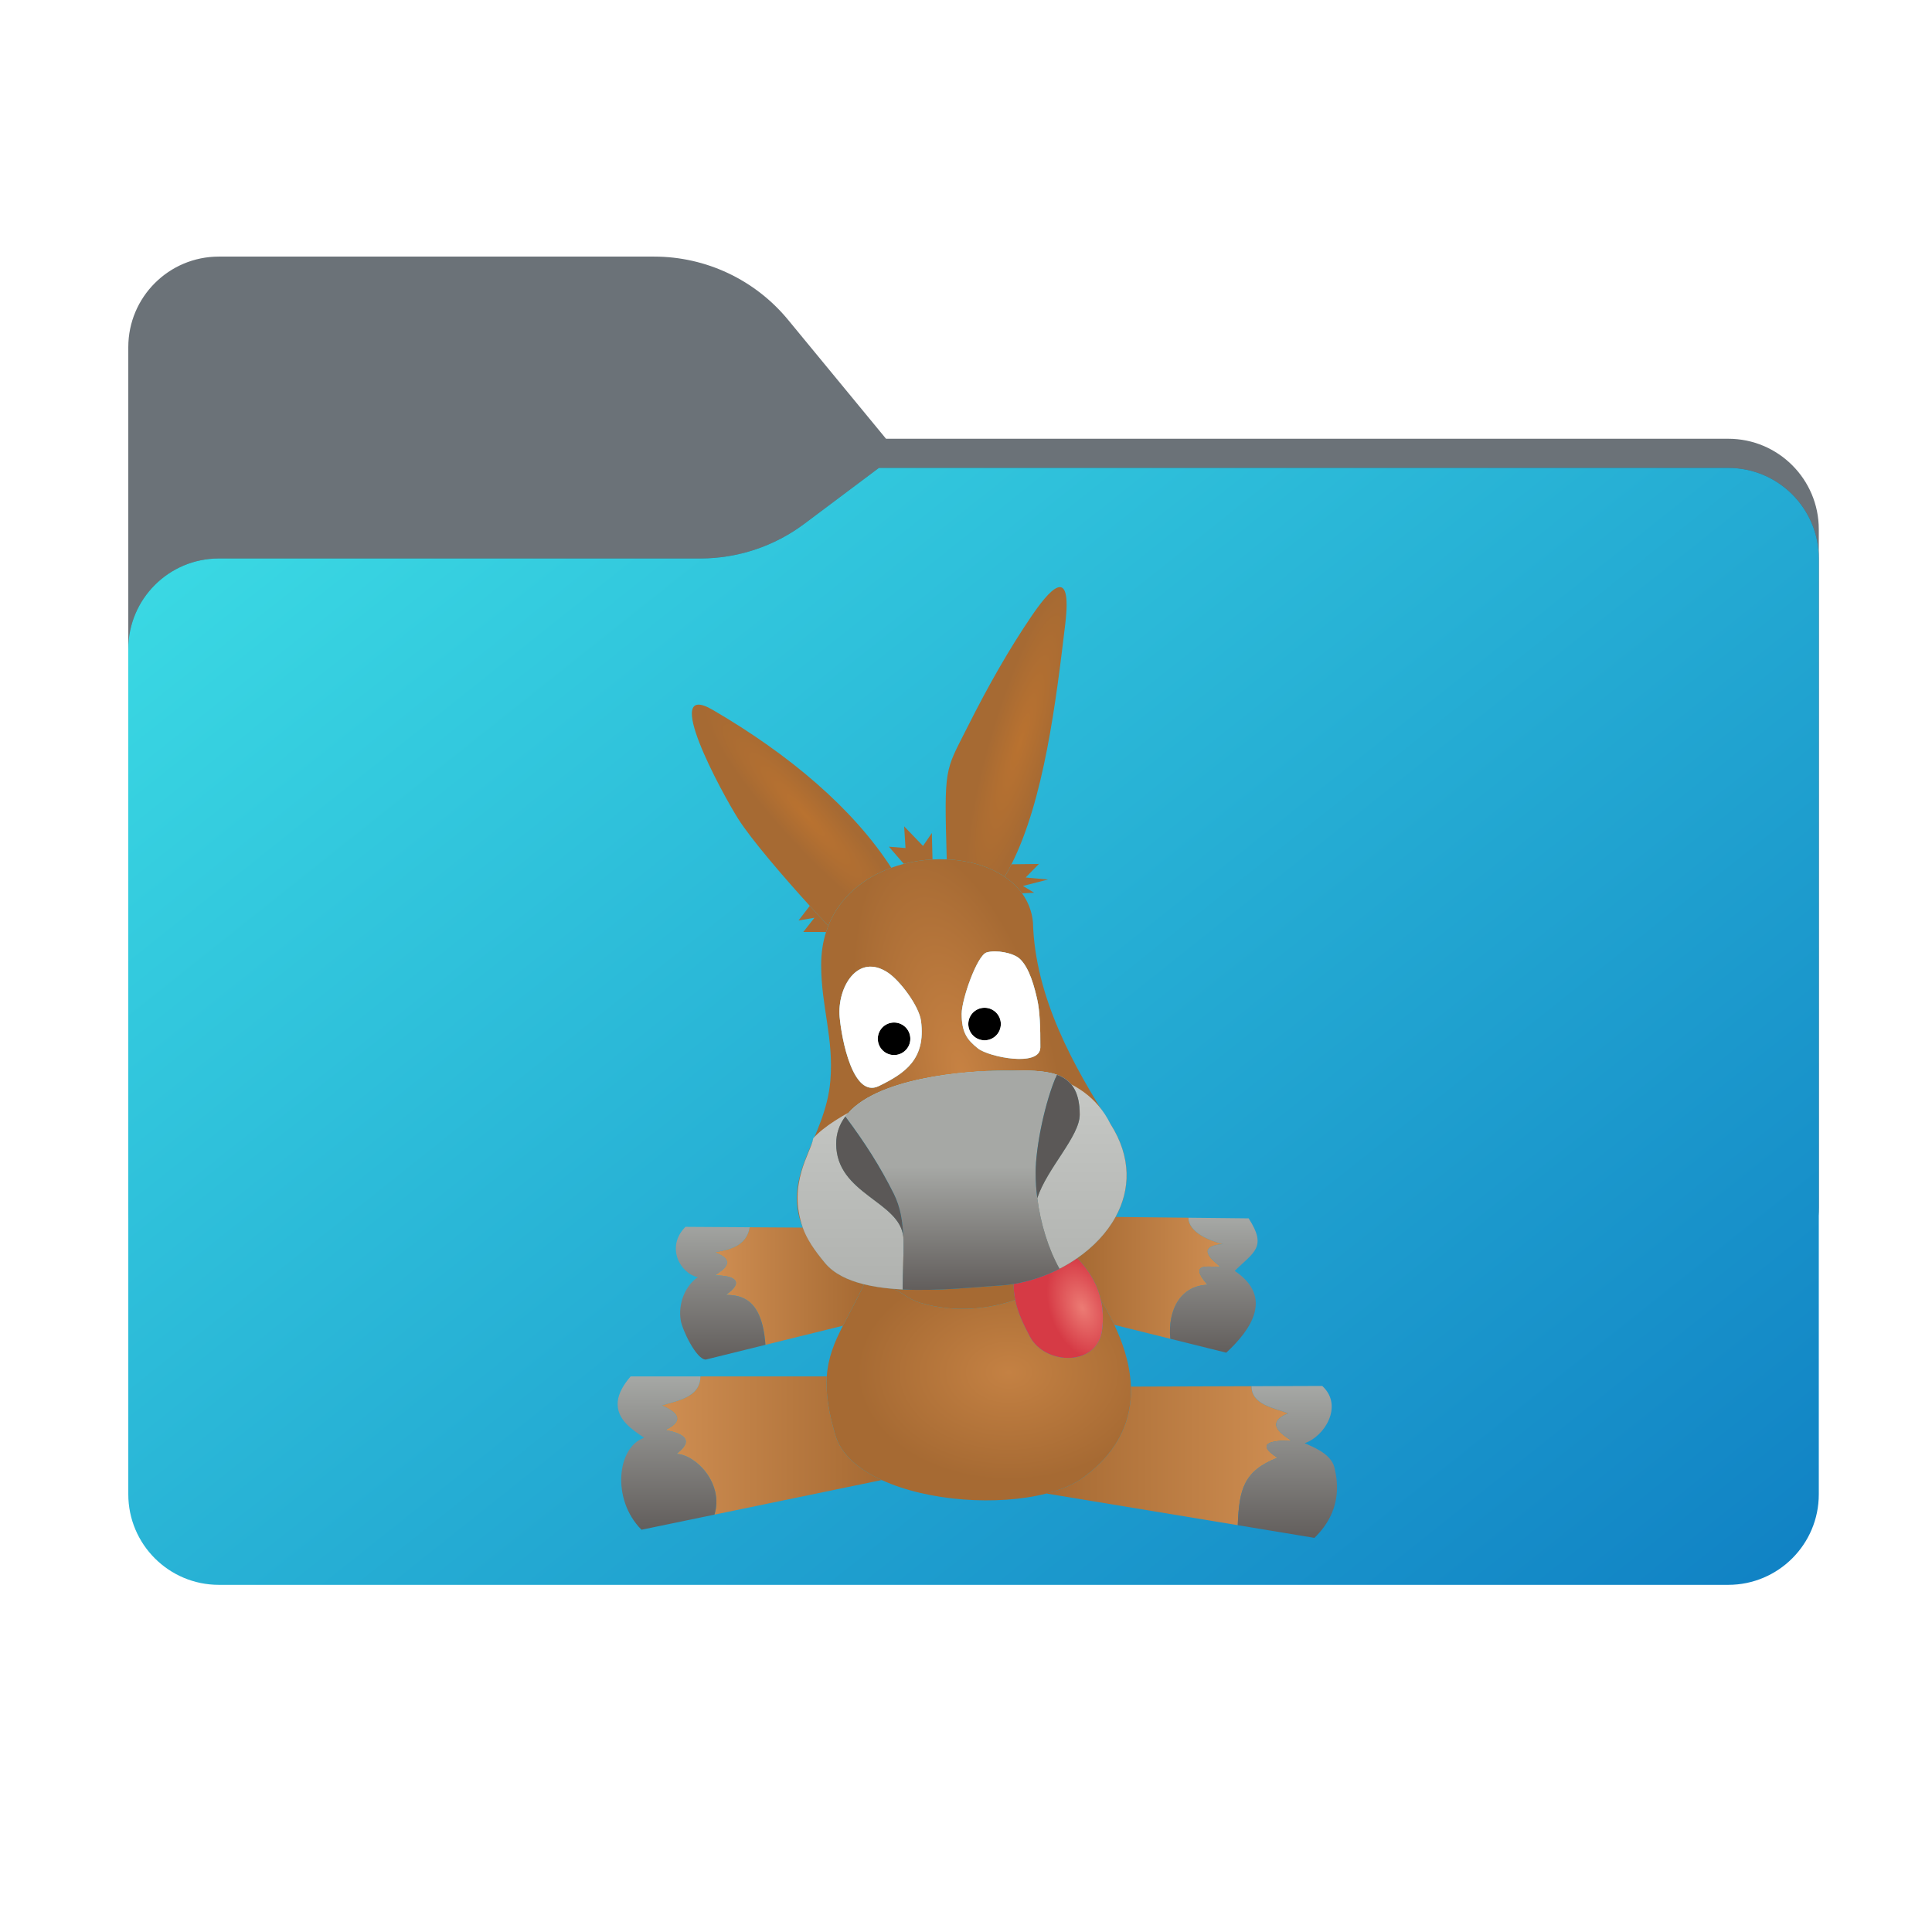 <svg width="256" height="256" viewBox="0 0 256 256" fill="none" xmlns="http://www.w3.org/2000/svg">
<path fill-rule="evenodd" clip-rule="evenodd" d="M104.425 42.378C100.056 37.073 93.544 34 86.671 34H29C22.373 34 17 39.373 17 46V58.137V68.2V160C17 166.627 22.373 172 29 172H229C235.627 172 241 166.627 241 160V70.137C241 63.51 235.627 58.137 229 58.137H117.404L104.425 42.378Z" fill="#6B7278"/>
<mask id="mask0_758_21141" style="mask-type:alpha" maskUnits="userSpaceOnUse" x="17" y="34" width="224" height="138">
<path fill-rule="evenodd" clip-rule="evenodd" d="M104.425 42.378C100.056 37.073 93.544 34 86.671 34H29C22.373 34 17 39.373 17 46V58.137V68.2V160C17 166.627 22.373 172 29 172H229C235.627 172 241 166.627 241 160V70.137C241 63.51 235.627 58.137 229 58.137H117.404L104.425 42.378Z" fill="url(#paint0_linear_758_21141)"/>
</mask>
<g mask="url(#mask0_758_21141)">
<g style="mix-blend-mode:multiply" filter="url(#filter0_f_758_21141)">
<path fill-rule="evenodd" clip-rule="evenodd" d="M92.789 74C97.764 74 102.605 72.387 106.586 69.402L116.459 62H229C235.627 62 241 67.373 241 74V108V160C241 166.627 235.627 172 229 172H29C22.373 172 17 166.627 17 160L17 108V86C17 79.373 22.373 74 29 74H87H92.789Z" fill="black" fill-opacity="0.3"/>
</g>
</g>
<g filter="url(#filter1_ii_758_21141)">
<path fill-rule="evenodd" clip-rule="evenodd" d="M92.789 74C97.764 74 102.605 72.387 106.586 69.402L116.459 62H229C235.627 62 241 67.373 241 74V108V198C241 204.627 235.627 210 229 210H29C22.373 210 17 204.627 17 198L17 108V86C17 79.373 22.373 74 29 74H87H92.789Z" fill="url(#paint1_linear_758_21141)"/>
</g>
<g filter="url(#filter2_d_758_21141)">
<g filter="url(#filter3_d_758_21141)">
<path d="M132.284 165.358C129.375 165.52 124.342 166.096 119.608 165.861C119.153 165.838 118.7 165.808 118.252 165.769C119.5 166.138 120.211 167.123 122.03 167.651C126.648 168.992 130.997 168.452 134.52 167.252C134.383 166.576 134.308 165.874 134.315 165.132C133.638 165.244 132.96 165.32 132.284 165.358Z" fill="#A66A33"/>
</g>
<g filter="url(#filter4_d_758_21141)">
<path d="M134.52 167.252C130.997 168.452 126.648 168.992 122.03 167.651C120.212 167.123 119.5 166.138 118.252 165.769C116.936 165.656 115.662 165.467 114.486 165.177C113.502 167.319 112.518 169.048 111.689 170.666C110.567 172.858 109.728 174.847 109.555 177.385C109.412 179.475 109.722 181.937 110.697 185.19C111.454 187.715 113.75 189.692 116.832 191.112C122.969 193.938 132.222 194.558 138.655 192.9C140.633 192.39 142.345 191.665 143.617 190.722C148.58 187.044 149.988 182.708 149.851 178.734C149.744 175.62 148.688 172.728 147.653 170.552C146.955 169.087 146.267 167.947 145.883 167.281C146.157 168.528 146.2 169.819 146.045 171.159C145.475 176.108 138.5 175.944 136.466 172.104C135.608 170.484 134.866 168.948 134.52 167.252Z" fill="url(#paint2_radial_758_21141)"/>
</g>
<g filter="url(#filter5_d_758_21141)">
<path d="M134.52 167.252C134.865 168.947 135.608 170.483 136.466 172.103C138.5 175.943 145.475 176.108 146.045 171.159C146.199 169.819 146.157 168.528 145.883 167.28C145.453 165.318 144.452 163.464 142.747 161.704C141.999 162.224 141.208 162.697 140.385 163.118C138.481 164.091 136.409 164.784 134.315 165.131C134.308 165.874 134.383 166.575 134.52 167.252Z" fill="url(#paint3_radial_758_21141)"/>
</g>
<g filter="url(#filter6_d_758_21141)">
<path d="M142.747 161.705C144.452 163.465 145.453 165.318 145.883 167.281C146.267 167.947 146.955 169.087 147.653 170.552L155.068 172.395C154.716 168.445 156.514 165.364 159.992 165.243C157.371 162.201 160.25 162.892 161.733 162.892C161.197 162.349 157.976 160.184 162.088 159.851C160.149 159.366 157.523 158.275 157.469 156.354L147.815 156.251C146.654 158.368 144.875 160.227 142.747 161.705Z" fill="url(#paint4_linear_758_21141)"/>
</g>
<g filter="url(#filter7_d_758_21141)">
<path d="M165.831 178.681L149.851 178.734C149.988 182.708 148.58 187.044 143.617 190.722C142.345 191.665 140.633 192.39 138.655 192.9L164.009 197.095C164.194 192.261 164.836 189.911 169.267 188.159C166.029 186.063 168.975 185.877 171.088 185.877C170.622 185.475 167.125 183.72 170.701 182.27C168.855 181.548 165.831 181.157 165.831 178.681Z" fill="url(#paint5_linear_758_21141)"/>
</g>
<g filter="url(#filter8_d_758_21141)">
<path d="M116.832 191.112C113.75 189.692 111.454 187.715 110.697 185.19C109.722 181.937 109.412 179.475 109.555 177.384L92.799 177.384C92.799 180.194 89.63 180.607 87.679 181.219C89.527 182.035 90.918 183.144 88.218 184.453C87.951 184.582 93.184 184.988 89.64 187.643C92.265 187.786 95.917 191.6 94.67 195.697L116.832 191.112Z" fill="url(#paint6_linear_758_21141)"/>
</g>
<g filter="url(#filter9_d_758_21141)">
<path d="M101.423 173.199L111.689 170.666C112.518 169.047 113.502 167.318 114.486 165.176C112.336 164.645 110.511 163.773 109.348 162.389C107.909 160.677 106.956 159.119 106.37 157.664L99.336 157.619C98.881 160.161 96.639 160.562 94.703 160.937C97.909 162.14 95.541 163.397 94.75 163.998C97.407 163.998 98.649 164.854 96.207 166.574C98.138 166.614 100.993 166.985 101.423 173.199Z" fill="url(#paint7_linear_758_21141)"/>
</g>
<g filter="url(#filter10_d_758_21141)">
<path d="M125.448 108.871C128.323 108.999 131.048 109.779 133.119 111.176C133.433 110.646 133.735 110.094 134.024 109.522C138.333 100.992 139.92 88.004 141.15 77.701C142.138 69.424 138.87 73.414 136.63 76.719C133.759 80.957 131.083 85.596 128.146 91.436C125.21 97.275 125.092 96.485 125.448 108.871Z" fill="url(#paint8_radial_758_21141)"/>
</g>
<g filter="url(#filter11_d_758_21141)">
<path d="M118.097 109.985C113.062 102.18 104.685 95.035 94.44 89.061C87.46 84.993 95.628 100.039 97.813 103.497C99.547 106.241 103.856 111.245 107.299 115.03C108.195 116.015 109.032 116.916 109.75 117.674C111.261 113.858 114.434 111.322 118.097 109.985Z" fill="url(#paint9_radial_758_21141)"/>
</g>
<g filter="url(#filter12_d_758_21141)">
<path d="M89.64 187.642C93.184 184.988 87.951 184.582 88.218 184.453C90.918 183.143 89.527 182.034 87.679 181.219C89.63 180.606 92.799 180.194 92.799 177.383L83.563 177.383C82.699 178.365 81.958 179.574 81.855 180.709C81.636 183.12 83.813 184.443 85.354 185.515C81.751 186.731 81.005 193.702 85.001 197.697L94.67 195.697C95.917 191.6 92.265 187.785 89.64 187.642Z" fill="url(#paint10_linear_758_21141)"/>
</g>
<g filter="url(#filter13_d_758_21141)">
<path d="M93.518 175.15L101.423 173.199C100.993 166.985 98.138 166.614 96.207 166.574C98.649 164.855 97.407 163.998 94.75 163.998C95.541 163.397 97.909 162.14 94.703 160.937C96.639 160.562 98.881 160.161 99.336 157.619L90.826 157.565C88.192 160.2 90.095 163.744 92.469 164.232C90.842 165.327 89.828 167.659 90.198 169.946C90.406 171.227 92.266 175.15 93.518 175.15Z" fill="url(#paint11_linear_758_21141)"/>
</g>
<g filter="url(#filter14_d_758_21141)">
<path d="M169.267 188.158C164.836 189.91 164.194 192.26 164.009 197.095L174.169 198.776C177.844 195.204 177.295 191.427 176.822 189.459C176.349 187.491 173.556 186.575 172.872 186.229C175.495 185.371 178.062 181.267 175.205 178.648L165.831 178.68C165.831 181.156 168.855 181.547 170.701 182.27C167.125 183.719 170.622 185.474 171.088 185.877C168.975 185.877 166.029 186.063 169.267 188.158Z" fill="url(#paint12_linear_758_21141)"/>
</g>
<g filter="url(#filter15_d_758_21141)">
<path d="M155.068 172.394L162.484 174.237C165.783 171.189 168.778 166.869 163.608 163.404C166.094 160.919 167.959 160.309 165.45 156.439L157.469 156.354C157.523 158.274 160.149 159.365 162.088 159.85C157.976 160.183 161.197 162.348 161.733 162.891C160.25 162.891 157.371 162.2 159.992 165.242C156.514 165.363 154.716 168.445 155.068 172.394Z" fill="url(#paint13_linear_758_21141)"/>
</g>
<g filter="url(#filter16_d_758_21141)">
<path d="M119.758 109.469C121.006 109.145 122.288 108.95 123.562 108.881L123.473 105.384L122.304 107.091L119.805 104.498L119.984 107.369L117.786 107.19L119.758 109.469Z" fill="#A66A33"/>
</g>
<g filter="url(#filter17_d_758_21141)">
<path d="M109.75 117.675C109.032 116.917 108.195 116.015 107.299 115.031L105.809 116.969L107.917 116.61L106.437 118.494L109.456 118.499C109.546 118.218 109.644 117.943 109.75 117.675Z" fill="#A66A33"/>
</g>
<g filter="url(#filter18_d_758_21141)">
<path d="M134.024 109.522C133.735 110.094 133.433 110.646 133.119 111.176C134.029 111.79 134.813 112.522 135.428 113.371L137.03 113.29L135.55 112.393L138.87 111.541L135.909 111.272L137.658 109.478L134.024 109.522Z" fill="#A66A33"/>
</g>
<g filter="url(#filter19_d_758_21141)">
<path d="M127.427 129.335C127.429 127.425 129.47 121.584 130.733 121.206C131.996 120.827 134.231 121.26 135.083 122.015C136.441 123.215 137.114 126.003 137.445 127.475C137.775 128.946 137.866 131.169 137.849 133.786C137.833 136.444 131.004 135.056 129.585 133.922C128.166 132.787 127.424 131.83 127.427 129.335ZM133.54 136.844C136.026 136.844 138.324 136.79 140.041 137.409C141.894 138.078 143.068 139.532 143.068 142.687C143.068 145.572 138.733 149.804 137.444 153.76C137.878 157.158 138.933 160.523 140.385 163.118C141.208 162.697 141.999 162.224 142.747 161.704C144.875 160.226 146.654 158.368 147.815 156.25C149.775 152.679 149.976 148.37 147.124 143.906C142.336 136.411 137.141 127.21 136.871 117.192C136.726 115.733 136.215 114.457 135.428 113.371C134.813 112.522 134.029 111.789 133.119 111.175C131.048 109.778 128.323 108.998 125.448 108.871C124.825 108.844 124.194 108.847 123.562 108.881C122.288 108.95 121.006 109.145 119.758 109.469C119.196 109.615 118.641 109.787 118.097 109.985C114.434 111.322 111.262 113.858 109.75 117.675C109.644 117.943 109.546 118.217 109.456 118.498C109.038 119.812 108.808 121.264 108.808 122.859C108.808 128.374 110.509 132.636 110.023 138.239C109.351 145.975 103.517 150.583 106.37 157.664C106.956 159.119 107.909 160.677 109.348 162.389C110.511 163.773 112.336 164.645 114.486 165.176C115.662 165.467 116.936 165.655 118.252 165.769C118.7 165.808 119.153 165.838 119.608 165.861C119.605 163.683 119.757 161.514 119.712 159.442C119.708 159.262 119.702 159.082 119.695 158.904C119.243 154.148 110.799 153.235 110.799 146.552C110.799 145.166 111.242 143.972 112.012 142.945C115.839 137.839 127.747 136.844 133.54 136.844ZM117.66 123.885C119.256 124.949 121.782 128.303 122.039 130.285C122.7 135.374 119.886 137.232 116.447 138.909C113.008 140.586 111.51 132.631 111.259 129.746C110.922 125.865 113.628 121.198 117.66 123.885Z" fill="url(#paint14_radial_758_21141)"/>
</g>
<g filter="url(#filter20_d_758_21141)">
<path d="M127.427 129.335C127.429 127.425 129.47 121.584 130.733 121.206C131.996 120.827 134.231 121.26 135.083 122.015C136.441 123.215 137.114 126.004 137.445 127.475C137.775 128.947 137.866 131.169 137.849 133.787C137.833 136.445 131.004 135.056 129.585 133.922C128.166 132.788 127.424 131.831 127.427 129.335ZM133.54 136.844C136.026 136.844 138.324 136.79 140.041 137.409C141.894 138.078 143.068 139.532 143.068 142.687C143.068 145.572 138.733 149.804 137.444 153.76C137.878 157.158 138.933 160.523 140.385 163.118C141.208 162.697 141.999 162.224 142.747 161.704C144.875 160.226 146.654 158.368 147.815 156.251C149.775 152.679 149.976 148.37 147.124 143.906C140.212 129.962 112.941 139.939 107.757 145.835C107.49 147.708 104.323 151.775 106.37 157.664C106.885 159.146 107.909 160.678 109.348 162.389C110.511 163.773 112.336 164.645 114.486 165.177C115.662 165.467 116.936 165.655 118.252 165.769C118.7 165.808 119.153 165.838 119.608 165.861C119.605 163.683 119.757 161.514 119.712 159.442C119.708 159.262 119.702 159.082 119.695 158.904C119.243 154.149 110.799 153.235 110.799 146.552C110.799 145.166 111.242 143.972 112.012 142.945C115.839 137.839 127.747 136.844 133.54 136.844ZM117.66 123.885C119.256 124.949 121.782 128.303 122.039 130.285C122.7 135.374 119.886 137.233 116.447 138.909C113.008 140.586 111.51 132.631 111.259 129.747C110.922 125.865 113.628 121.198 117.66 123.885Z" fill="url(#paint15_linear_758_21141)"/>
</g>
<g filter="url(#filter21_d_758_21141)">
<path d="M118.468 134.799C119.659 134.799 120.624 133.834 120.624 132.643C120.624 131.453 119.659 130.487 118.468 130.487C117.277 130.487 116.312 131.453 116.312 132.643C116.312 133.834 117.277 134.799 118.468 134.799Z" fill="black"/>
</g>
<g filter="url(#filter22_d_758_21141)">
<path d="M122.039 130.286C121.782 128.303 119.256 124.949 117.66 123.885C113.628 121.198 110.922 125.865 111.259 129.747C111.51 132.631 113.008 140.586 116.447 138.909C119.886 137.233 122.7 135.374 122.039 130.286ZM118.468 130.488C119.659 130.488 120.624 131.453 120.624 132.644C120.624 133.834 119.659 134.8 118.468 134.8C117.278 134.8 116.312 133.834 116.312 132.644C116.312 131.453 117.278 130.488 118.468 130.488Z" fill="white"/>
</g>
<g filter="url(#filter23_d_758_21141)">
<path d="M130.46 132.845C131.651 132.845 132.616 131.88 132.616 130.689C132.616 129.498 131.651 128.533 130.46 128.533C129.27 128.533 128.305 129.498 128.305 130.689C128.305 131.88 129.27 132.845 130.46 132.845Z" fill="black"/>
</g>
<g filter="url(#filter24_d_758_21141)">
<path d="M130.733 121.206C129.47 121.584 127.429 127.425 127.427 129.335C127.424 131.831 128.167 132.788 129.585 133.922C131.004 135.056 137.833 136.445 137.849 133.787C137.866 131.169 137.775 128.947 137.445 127.475C137.114 126.004 136.441 123.215 135.083 122.015C134.231 121.26 131.996 120.827 130.733 121.206ZM130.461 128.534C131.651 128.534 132.617 129.499 132.617 130.69C132.617 131.88 131.651 132.846 130.461 132.846C129.27 132.846 128.305 131.88 128.305 130.69C128.305 129.499 129.27 128.534 130.461 128.534Z" fill="white"/>
</g>
<g filter="url(#filter25_d_758_21141)">
<path d="M133.54 136.844C127.747 136.844 115.839 137.839 112.012 142.945C114.587 146.38 116.61 149.546 118.439 153.203C119.308 154.942 119.613 156.871 119.695 158.904C119.711 159.078 119.717 159.257 119.712 159.442C119.757 161.514 119.605 163.683 119.608 165.861C124.342 166.096 129.375 165.52 132.284 165.357C132.96 165.32 133.638 165.244 134.315 165.132C136.409 164.784 138.481 164.091 140.385 163.118C138.933 160.523 137.877 157.158 137.444 153.76C137.301 152.64 137.225 151.517 137.225 150.417C137.225 146.974 138.472 140.925 140.041 137.409C138.324 136.79 136.026 136.844 133.54 136.844Z" fill="url(#paint16_linear_758_21141)"/>
</g>
<g filter="url(#filter26_d_758_21141)">
<path d="M118.439 153.203C116.61 149.545 114.587 146.38 112.012 142.944C111.242 143.972 110.799 145.166 110.799 146.552C110.799 153.235 119.243 154.148 119.695 158.903C119.613 156.871 119.308 154.942 118.439 153.203Z" fill="#5B5857"/>
</g>
<g filter="url(#filter27_d_758_21141)">
<path d="M140.041 137.409C138.472 140.925 137.225 146.974 137.225 150.417C137.225 151.517 137.301 152.64 137.444 153.76C138.733 149.804 143.068 145.572 143.068 142.687C143.068 139.532 141.894 138.078 140.041 137.409Z" fill="#5B5857"/>
</g>
</g>
<defs>
<filter id="filter0_f_758_21141" x="-20" y="25" width="298" height="184" filterUnits="userSpaceOnUse" color-interpolation-filters="sRGB">
<feFlood flood-opacity="0" result="BackgroundImageFix"/>
<feBlend mode="normal" in="SourceGraphic" in2="BackgroundImageFix" result="shape"/>
<feGaussianBlur stdDeviation="18.5" result="effect1_foregroundBlur_758_21141"/>
</filter>
<filter id="filter1_ii_758_21141" x="17" y="62" width="224" height="148" filterUnits="userSpaceOnUse" color-interpolation-filters="sRGB">
<feFlood flood-opacity="0" result="BackgroundImageFix"/>
<feBlend mode="normal" in="SourceGraphic" in2="BackgroundImageFix" result="shape"/>
<feColorMatrix in="SourceAlpha" type="matrix" values="0 0 0 0 0 0 0 0 0 0 0 0 0 0 0 0 0 0 127 0" result="hardAlpha"/>
<feOffset dy="4"/>
<feComposite in2="hardAlpha" operator="arithmetic" k2="-1" k3="1"/>
<feColorMatrix type="matrix" values="0 0 0 0 1 0 0 0 0 1 0 0 0 0 1 0 0 0 0.25 0"/>
<feBlend mode="normal" in2="shape" result="effect1_innerShadow_758_21141"/>
<feColorMatrix in="SourceAlpha" type="matrix" values="0 0 0 0 0 0 0 0 0 0 0 0 0 0 0 0 0 0 127 0" result="hardAlpha"/>
<feOffset dy="-4"/>
<feComposite in2="hardAlpha" operator="arithmetic" k2="-1" k3="1"/>
<feColorMatrix type="matrix" values="0 0 0 0 0 0 0 0 0 0 0 0 0 0 0 0 0 0 0.9 0"/>
<feBlend mode="soft-light" in2="effect1_innerShadow_758_21141" result="effect2_innerShadow_758_21141"/>
</filter>
<filter id="filter2_d_758_21141" x="77.84" y="72.797" width="103.322" height="133.979" filterUnits="userSpaceOnUse" color-interpolation-filters="sRGB">
<feFlood flood-opacity="0" result="BackgroundImageFix"/>
<feColorMatrix in="SourceAlpha" type="matrix" values="0 0 0 0 0 0 0 0 0 0 0 0 0 0 0 0 0 0 127 0" result="hardAlpha"/>
<feOffset dy="4"/>
<feGaussianBlur stdDeviation="2"/>
<feComposite in2="hardAlpha" operator="out"/>
<feColorMatrix type="matrix" values="0 0 0 0 0 0 0 0 0 0 0 0 0 0 0 0 0 0 0.25 0"/>
<feBlend mode="normal" in2="BackgroundImageFix" result="effect1_dropShadow_758_21141"/>
<feBlend mode="normal" in="SourceGraphic" in2="effect1_dropShadow_758_21141" result="shape"/>
</filter>
<filter id="filter3_d_758_21141" x="116.252" y="164.132" width="20.269" height="7.305" filterUnits="userSpaceOnUse" color-interpolation-filters="sRGB">
<feFlood flood-opacity="0" result="BackgroundImageFix"/>
<feColorMatrix in="SourceAlpha" type="matrix" values="0 0 0 0 0 0 0 0 0 0 0 0 0 0 0 0 0 0 127 0" result="hardAlpha"/>
<feOffset dy="1"/>
<feGaussianBlur stdDeviation="1"/>
<feComposite in2="hardAlpha" operator="out"/>
<feColorMatrix type="matrix" values="0 0 0 0 0 0 0 0 0 0 0 0 0 0 0 0 0 0 0.25 0"/>
<feBlend mode="normal" in2="BackgroundImageFix" result="effect1_dropShadow_758_21141"/>
<feBlend mode="normal" in="SourceGraphic" in2="effect1_dropShadow_758_21141" result="shape"/>
</filter>
<filter id="filter4_d_758_21141" x="107.522" y="164.177" width="44.338" height="32.632" filterUnits="userSpaceOnUse" color-interpolation-filters="sRGB">
<feFlood flood-opacity="0" result="BackgroundImageFix"/>
<feColorMatrix in="SourceAlpha" type="matrix" values="0 0 0 0 0 0 0 0 0 0 0 0 0 0 0 0 0 0 127 0" result="hardAlpha"/>
<feOffset dy="1"/>
<feGaussianBlur stdDeviation="1"/>
<feComposite in2="hardAlpha" operator="out"/>
<feColorMatrix type="matrix" values="0 0 0 0 0 0 0 0 0 0 0 0 0 0 0 0 0 0 0.25 0"/>
<feBlend mode="normal" in2="BackgroundImageFix" result="effect1_dropShadow_758_21141"/>
<feBlend mode="normal" in="SourceGraphic" in2="effect1_dropShadow_758_21141" result="shape"/>
</filter>
<filter id="filter5_d_758_21141" x="132.314" y="160.704" width="15.82" height="17.23" filterUnits="userSpaceOnUse" color-interpolation-filters="sRGB">
<feFlood flood-opacity="0" result="BackgroundImageFix"/>
<feColorMatrix in="SourceAlpha" type="matrix" values="0 0 0 0 0 0 0 0 0 0 0 0 0 0 0 0 0 0 127 0" result="hardAlpha"/>
<feOffset dy="1"/>
<feGaussianBlur stdDeviation="1"/>
<feComposite in2="hardAlpha" operator="out"/>
<feColorMatrix type="matrix" values="0 0 0 0 0 0 0 0 0 0 0 0 0 0 0 0 0 0 0.25 0"/>
<feBlend mode="normal" in2="BackgroundImageFix" result="effect1_dropShadow_758_21141"/>
<feBlend mode="normal" in="SourceGraphic" in2="effect1_dropShadow_758_21141" result="shape"/>
</filter>
<filter id="filter6_d_758_21141" x="140.747" y="155.251" width="23.34" height="20.144" filterUnits="userSpaceOnUse" color-interpolation-filters="sRGB">
<feFlood flood-opacity="0" result="BackgroundImageFix"/>
<feColorMatrix in="SourceAlpha" type="matrix" values="0 0 0 0 0 0 0 0 0 0 0 0 0 0 0 0 0 0 127 0" result="hardAlpha"/>
<feOffset dy="1"/>
<feGaussianBlur stdDeviation="1"/>
<feComposite in2="hardAlpha" operator="out"/>
<feColorMatrix type="matrix" values="0 0 0 0 0 0 0 0 0 0 0 0 0 0 0 0 0 0 0.25 0"/>
<feBlend mode="normal" in2="BackgroundImageFix" result="effect1_dropShadow_758_21141"/>
<feBlend mode="normal" in="SourceGraphic" in2="effect1_dropShadow_758_21141" result="shape"/>
</filter>
<filter id="filter7_d_758_21141" x="136.655" y="177.681" width="36.434" height="22.415" filterUnits="userSpaceOnUse" color-interpolation-filters="sRGB">
<feFlood flood-opacity="0" result="BackgroundImageFix"/>
<feColorMatrix in="SourceAlpha" type="matrix" values="0 0 0 0 0 0 0 0 0 0 0 0 0 0 0 0 0 0 127 0" result="hardAlpha"/>
<feOffset dy="1"/>
<feGaussianBlur stdDeviation="1"/>
<feComposite in2="hardAlpha" operator="out"/>
<feColorMatrix type="matrix" values="0 0 0 0 0 0 0 0 0 0 0 0 0 0 0 0 0 0 0.25 0"/>
<feBlend mode="normal" in2="BackgroundImageFix" result="effect1_dropShadow_758_21141"/>
<feBlend mode="normal" in="SourceGraphic" in2="effect1_dropShadow_758_21141" result="shape"/>
</filter>
<filter id="filter8_d_758_21141" x="85.679" y="176.384" width="33.153" height="22.314" filterUnits="userSpaceOnUse" color-interpolation-filters="sRGB">
<feFlood flood-opacity="0" result="BackgroundImageFix"/>
<feColorMatrix in="SourceAlpha" type="matrix" values="0 0 0 0 0 0 0 0 0 0 0 0 0 0 0 0 0 0 127 0" result="hardAlpha"/>
<feOffset dy="1"/>
<feGaussianBlur stdDeviation="1"/>
<feComposite in2="hardAlpha" operator="out"/>
<feColorMatrix type="matrix" values="0 0 0 0 0 0 0 0 0 0 0 0 0 0 0 0 0 0 0.25 0"/>
<feBlend mode="normal" in2="BackgroundImageFix" result="effect1_dropShadow_758_21141"/>
<feBlend mode="normal" in="SourceGraphic" in2="effect1_dropShadow_758_21141" result="shape"/>
</filter>
<filter id="filter9_d_758_21141" x="92.703" y="156.619" width="23.783" height="19.58" filterUnits="userSpaceOnUse" color-interpolation-filters="sRGB">
<feFlood flood-opacity="0" result="BackgroundImageFix"/>
<feColorMatrix in="SourceAlpha" type="matrix" values="0 0 0 0 0 0 0 0 0 0 0 0 0 0 0 0 0 0 127 0" result="hardAlpha"/>
<feOffset dy="1"/>
<feGaussianBlur stdDeviation="1"/>
<feComposite in2="hardAlpha" operator="out"/>
<feColorMatrix type="matrix" values="0 0 0 0 0 0 0 0 0 0 0 0 0 0 0 0 0 0 0.25 0"/>
<feBlend mode="normal" in2="BackgroundImageFix" result="effect1_dropShadow_758_21141"/>
<feBlend mode="normal" in="SourceGraphic" in2="effect1_dropShadow_758_21141" result="shape"/>
</filter>
<filter id="filter10_d_758_21141" x="123.306" y="71.797" width="20.025" height="42.379" filterUnits="userSpaceOnUse" color-interpolation-filters="sRGB">
<feFlood flood-opacity="0" result="BackgroundImageFix"/>
<feColorMatrix in="SourceAlpha" type="matrix" values="0 0 0 0 0 0 0 0 0 0 0 0 0 0 0 0 0 0 127 0" result="hardAlpha"/>
<feOffset dy="1"/>
<feGaussianBlur stdDeviation="1"/>
<feComposite in2="hardAlpha" operator="out"/>
<feColorMatrix type="matrix" values="0 0 0 0 0 0 0 0 0 0 0 0 0 0 0 0 0 0 0.25 0"/>
<feBlend mode="normal" in2="BackgroundImageFix" result="effect1_dropShadow_758_21141"/>
<feBlend mode="normal" in="SourceGraphic" in2="effect1_dropShadow_758_21141" result="shape"/>
</filter>
<filter id="filter11_d_758_21141" x="89.674" y="87.369" width="30.423" height="33.306" filterUnits="userSpaceOnUse" color-interpolation-filters="sRGB">
<feFlood flood-opacity="0" result="BackgroundImageFix"/>
<feColorMatrix in="SourceAlpha" type="matrix" values="0 0 0 0 0 0 0 0 0 0 0 0 0 0 0 0 0 0 127 0" result="hardAlpha"/>
<feOffset dy="1"/>
<feGaussianBlur stdDeviation="1"/>
<feComposite in2="hardAlpha" operator="out"/>
<feColorMatrix type="matrix" values="0 0 0 0 0 0 0 0 0 0 0 0 0 0 0 0 0 0 0.25 0"/>
<feBlend mode="normal" in2="BackgroundImageFix" result="effect1_dropShadow_758_21141"/>
<feBlend mode="normal" in="SourceGraphic" in2="effect1_dropShadow_758_21141" result="shape"/>
</filter>
<filter id="filter12_d_758_21141" x="79.84" y="176.383" width="17.083" height="24.314" filterUnits="userSpaceOnUse" color-interpolation-filters="sRGB">
<feFlood flood-opacity="0" result="BackgroundImageFix"/>
<feColorMatrix in="SourceAlpha" type="matrix" values="0 0 0 0 0 0 0 0 0 0 0 0 0 0 0 0 0 0 127 0" result="hardAlpha"/>
<feOffset dy="1"/>
<feGaussianBlur stdDeviation="1"/>
<feComposite in2="hardAlpha" operator="out"/>
<feColorMatrix type="matrix" values="0 0 0 0 0 0 0 0 0 0 0 0 0 0 0 0 0 0 0.25 0"/>
<feBlend mode="normal" in2="BackgroundImageFix" result="effect1_dropShadow_758_21141"/>
<feBlend mode="normal" in="SourceGraphic" in2="effect1_dropShadow_758_21141" result="shape"/>
</filter>
<filter id="filter13_d_758_21141" x="87.553" y="156.565" width="15.87" height="21.585" filterUnits="userSpaceOnUse" color-interpolation-filters="sRGB">
<feFlood flood-opacity="0" result="BackgroundImageFix"/>
<feColorMatrix in="SourceAlpha" type="matrix" values="0 0 0 0 0 0 0 0 0 0 0 0 0 0 0 0 0 0 127 0" result="hardAlpha"/>
<feOffset dy="1"/>
<feGaussianBlur stdDeviation="1"/>
<feComposite in2="hardAlpha" operator="out"/>
<feColorMatrix type="matrix" values="0 0 0 0 0 0 0 0 0 0 0 0 0 0 0 0 0 0 0.25 0"/>
<feBlend mode="normal" in2="BackgroundImageFix" result="effect1_dropShadow_758_21141"/>
<feBlend mode="normal" in="SourceGraphic" in2="effect1_dropShadow_758_21141" result="shape"/>
</filter>
<filter id="filter14_d_758_21141" x="162.009" y="177.648" width="17.153" height="24.128" filterUnits="userSpaceOnUse" color-interpolation-filters="sRGB">
<feFlood flood-opacity="0" result="BackgroundImageFix"/>
<feColorMatrix in="SourceAlpha" type="matrix" values="0 0 0 0 0 0 0 0 0 0 0 0 0 0 0 0 0 0 127 0" result="hardAlpha"/>
<feOffset dy="1"/>
<feGaussianBlur stdDeviation="1"/>
<feComposite in2="hardAlpha" operator="out"/>
<feColorMatrix type="matrix" values="0 0 0 0 0 0 0 0 0 0 0 0 0 0 0 0 0 0 0.25 0"/>
<feBlend mode="normal" in2="BackgroundImageFix" result="effect1_dropShadow_758_21141"/>
<feBlend mode="normal" in="SourceGraphic" in2="effect1_dropShadow_758_21141" result="shape"/>
</filter>
<filter id="filter15_d_758_21141" x="153.025" y="155.354" width="15.615" height="21.883" filterUnits="userSpaceOnUse" color-interpolation-filters="sRGB">
<feFlood flood-opacity="0" result="BackgroundImageFix"/>
<feColorMatrix in="SourceAlpha" type="matrix" values="0 0 0 0 0 0 0 0 0 0 0 0 0 0 0 0 0 0 127 0" result="hardAlpha"/>
<feOffset dy="1"/>
<feGaussianBlur stdDeviation="1"/>
<feComposite in2="hardAlpha" operator="out"/>
<feColorMatrix type="matrix" values="0 0 0 0 0 0 0 0 0 0 0 0 0 0 0 0 0 0 0.25 0"/>
<feBlend mode="normal" in2="BackgroundImageFix" result="effect1_dropShadow_758_21141"/>
<feBlend mode="normal" in="SourceGraphic" in2="effect1_dropShadow_758_21141" result="shape"/>
</filter>
<filter id="filter16_d_758_21141" x="115.786" y="103.498" width="9.776" height="8.971" filterUnits="userSpaceOnUse" color-interpolation-filters="sRGB">
<feFlood flood-opacity="0" result="BackgroundImageFix"/>
<feColorMatrix in="SourceAlpha" type="matrix" values="0 0 0 0 0 0 0 0 0 0 0 0 0 0 0 0 0 0 127 0" result="hardAlpha"/>
<feOffset dy="1"/>
<feGaussianBlur stdDeviation="1"/>
<feComposite in2="hardAlpha" operator="out"/>
<feColorMatrix type="matrix" values="0 0 0 0 0 0 0 0 0 0 0 0 0 0 0 0 0 0 0.25 0"/>
<feBlend mode="normal" in2="BackgroundImageFix" result="effect1_dropShadow_758_21141"/>
<feBlend mode="normal" in="SourceGraphic" in2="effect1_dropShadow_758_21141" result="shape"/>
</filter>
<filter id="filter17_d_758_21141" x="103.809" y="114.031" width="7.941" height="7.468" filterUnits="userSpaceOnUse" color-interpolation-filters="sRGB">
<feFlood flood-opacity="0" result="BackgroundImageFix"/>
<feColorMatrix in="SourceAlpha" type="matrix" values="0 0 0 0 0 0 0 0 0 0 0 0 0 0 0 0 0 0 127 0" result="hardAlpha"/>
<feOffset dy="1"/>
<feGaussianBlur stdDeviation="1"/>
<feComposite in2="hardAlpha" operator="out"/>
<feColorMatrix type="matrix" values="0 0 0 0 0 0 0 0 0 0 0 0 0 0 0 0 0 0 0.25 0"/>
<feBlend mode="normal" in2="BackgroundImageFix" result="effect1_dropShadow_758_21141"/>
<feBlend mode="normal" in="SourceGraphic" in2="effect1_dropShadow_758_21141" result="shape"/>
</filter>
<filter id="filter18_d_758_21141" x="131.119" y="108.478" width="9.75" height="7.894" filterUnits="userSpaceOnUse" color-interpolation-filters="sRGB">
<feFlood flood-opacity="0" result="BackgroundImageFix"/>
<feColorMatrix in="SourceAlpha" type="matrix" values="0 0 0 0 0 0 0 0 0 0 0 0 0 0 0 0 0 0 127 0" result="hardAlpha"/>
<feOffset dy="1"/>
<feGaussianBlur stdDeviation="1"/>
<feComposite in2="hardAlpha" operator="out"/>
<feColorMatrix type="matrix" values="0 0 0 0 0 0 0 0 0 0 0 0 0 0 0 0 0 0 0.25 0"/>
<feBlend mode="normal" in2="BackgroundImageFix" result="effect1_dropShadow_758_21141"/>
<feBlend mode="normal" in="SourceGraphic" in2="effect1_dropShadow_758_21141" result="shape"/>
</filter>
<filter id="filter19_d_758_21141" x="103.589" y="107.853" width="47.69" height="61.008" filterUnits="userSpaceOnUse" color-interpolation-filters="sRGB">
<feFlood flood-opacity="0" result="BackgroundImageFix"/>
<feColorMatrix in="SourceAlpha" type="matrix" values="0 0 0 0 0 0 0 0 0 0 0 0 0 0 0 0 0 0 127 0" result="hardAlpha"/>
<feOffset dy="1"/>
<feGaussianBlur stdDeviation="1"/>
<feComposite in2="hardAlpha" operator="out"/>
<feColorMatrix type="matrix" values="0 0 0 0 0 0 0 0 0 0 0 0 0 0 0 0 0 0 0.25 0"/>
<feBlend mode="normal" in2="BackgroundImageFix" result="effect1_dropShadow_758_21141"/>
<feBlend mode="normal" in="SourceGraphic" in2="effect1_dropShadow_758_21141" result="shape"/>
</filter>
<filter id="filter20_d_758_21141" x="103.685" y="120.066" width="47.594" height="48.795" filterUnits="userSpaceOnUse" color-interpolation-filters="sRGB">
<feFlood flood-opacity="0" result="BackgroundImageFix"/>
<feColorMatrix in="SourceAlpha" type="matrix" values="0 0 0 0 0 0 0 0 0 0 0 0 0 0 0 0 0 0 127 0" result="hardAlpha"/>
<feOffset dy="1"/>
<feGaussianBlur stdDeviation="1"/>
<feComposite in2="hardAlpha" operator="out"/>
<feColorMatrix type="matrix" values="0 0 0 0 0 0 0 0 0 0 0 0 0 0 0 0 0 0 0.25 0"/>
<feBlend mode="normal" in2="BackgroundImageFix" result="effect1_dropShadow_758_21141"/>
<feBlend mode="normal" in="SourceGraphic" in2="effect1_dropShadow_758_21141" result="shape"/>
</filter>
<filter id="filter21_d_758_21141" x="114.312" y="129.487" width="8.312" height="8.312" filterUnits="userSpaceOnUse" color-interpolation-filters="sRGB">
<feFlood flood-opacity="0" result="BackgroundImageFix"/>
<feColorMatrix in="SourceAlpha" type="matrix" values="0 0 0 0 0 0 0 0 0 0 0 0 0 0 0 0 0 0 127 0" result="hardAlpha"/>
<feOffset dy="1"/>
<feGaussianBlur stdDeviation="1"/>
<feComposite in2="hardAlpha" operator="out"/>
<feColorMatrix type="matrix" values="0 0 0 0 0 0 0 0 0 0 0 0 0 0 0 0 0 0 0.25 0"/>
<feBlend mode="normal" in2="BackgroundImageFix" result="effect1_dropShadow_758_21141"/>
<feBlend mode="normal" in="SourceGraphic" in2="effect1_dropShadow_758_21141" result="shape"/>
</filter>
<filter id="filter22_d_758_21141" x="109.231" y="122.09" width="14.905" height="20.049" filterUnits="userSpaceOnUse" color-interpolation-filters="sRGB">
<feFlood flood-opacity="0" result="BackgroundImageFix"/>
<feColorMatrix in="SourceAlpha" type="matrix" values="0 0 0 0 0 0 0 0 0 0 0 0 0 0 0 0 0 0 127 0" result="hardAlpha"/>
<feOffset dy="1"/>
<feGaussianBlur stdDeviation="1"/>
<feComposite in2="hardAlpha" operator="out"/>
<feColorMatrix type="matrix" values="0 0 0 0 0 0 0 0 0 0 0 0 0 0 0 0 0 0 0.25 0"/>
<feBlend mode="normal" in2="BackgroundImageFix" result="effect1_dropShadow_758_21141"/>
<feBlend mode="normal" in="SourceGraphic" in2="effect1_dropShadow_758_21141" result="shape"/>
</filter>
<filter id="filter23_d_758_21141" x="126.305" y="127.533" width="8.312" height="8.312" filterUnits="userSpaceOnUse" color-interpolation-filters="sRGB">
<feFlood flood-opacity="0" result="BackgroundImageFix"/>
<feColorMatrix in="SourceAlpha" type="matrix" values="0 0 0 0 0 0 0 0 0 0 0 0 0 0 0 0 0 0 127 0" result="hardAlpha"/>
<feOffset dy="1"/>
<feGaussianBlur stdDeviation="1"/>
<feComposite in2="hardAlpha" operator="out"/>
<feColorMatrix type="matrix" values="0 0 0 0 0 0 0 0 0 0 0 0 0 0 0 0 0 0 0.25 0"/>
<feBlend mode="normal" in2="BackgroundImageFix" result="effect1_dropShadow_758_21141"/>
<feBlend mode="normal" in="SourceGraphic" in2="effect1_dropShadow_758_21141" result="shape"/>
</filter>
<filter id="filter24_d_758_21141" x="125.427" y="120.066" width="14.424" height="18.247" filterUnits="userSpaceOnUse" color-interpolation-filters="sRGB">
<feFlood flood-opacity="0" result="BackgroundImageFix"/>
<feColorMatrix in="SourceAlpha" type="matrix" values="0 0 0 0 0 0 0 0 0 0 0 0 0 0 0 0 0 0 127 0" result="hardAlpha"/>
<feOffset dy="1"/>
<feGaussianBlur stdDeviation="1"/>
<feComposite in2="hardAlpha" operator="out"/>
<feColorMatrix type="matrix" values="0 0 0 0 0 0 0 0 0 0 0 0 0 0 0 0 0 0 0.25 0"/>
<feBlend mode="normal" in2="BackgroundImageFix" result="effect1_dropShadow_758_21141"/>
<feBlend mode="normal" in="SourceGraphic" in2="effect1_dropShadow_758_21141" result="shape"/>
</filter>
<filter id="filter25_d_758_21141" x="110.012" y="135.843" width="32.373" height="33.073" filterUnits="userSpaceOnUse" color-interpolation-filters="sRGB">
<feFlood flood-opacity="0" result="BackgroundImageFix"/>
<feColorMatrix in="SourceAlpha" type="matrix" values="0 0 0 0 0 0 0 0 0 0 0 0 0 0 0 0 0 0 127 0" result="hardAlpha"/>
<feOffset dy="1"/>
<feGaussianBlur stdDeviation="1"/>
<feComposite in2="hardAlpha" operator="out"/>
<feColorMatrix type="matrix" values="0 0 0 0 0 0 0 0 0 0 0 0 0 0 0 0 0 0 0.25 0"/>
<feBlend mode="normal" in2="BackgroundImageFix" result="effect1_dropShadow_758_21141"/>
<feBlend mode="normal" in="SourceGraphic" in2="effect1_dropShadow_758_21141" result="shape"/>
</filter>
<filter id="filter26_d_758_21141" x="108.799" y="141.944" width="12.896" height="19.959" filterUnits="userSpaceOnUse" color-interpolation-filters="sRGB">
<feFlood flood-opacity="0" result="BackgroundImageFix"/>
<feColorMatrix in="SourceAlpha" type="matrix" values="0 0 0 0 0 0 0 0 0 0 0 0 0 0 0 0 0 0 127 0" result="hardAlpha"/>
<feOffset dy="1"/>
<feGaussianBlur stdDeviation="1"/>
<feComposite in2="hardAlpha" operator="out"/>
<feColorMatrix type="matrix" values="0 0 0 0 0 0 0 0 0 0 0 0 0 0 0 0 0 0 0.25 0"/>
<feBlend mode="normal" in2="BackgroundImageFix" result="effect1_dropShadow_758_21141"/>
<feBlend mode="normal" in="SourceGraphic" in2="effect1_dropShadow_758_21141" result="shape"/>
</filter>
<filter id="filter27_d_758_21141" x="135.225" y="136.409" width="9.843" height="20.351" filterUnits="userSpaceOnUse" color-interpolation-filters="sRGB">
<feFlood flood-opacity="0" result="BackgroundImageFix"/>
<feColorMatrix in="SourceAlpha" type="matrix" values="0 0 0 0 0 0 0 0 0 0 0 0 0 0 0 0 0 0 127 0" result="hardAlpha"/>
<feOffset dy="1"/>
<feGaussianBlur stdDeviation="1"/>
<feComposite in2="hardAlpha" operator="out"/>
<feColorMatrix type="matrix" values="0 0 0 0 0 0 0 0 0 0 0 0 0 0 0 0 0 0 0.25 0"/>
<feBlend mode="normal" in2="BackgroundImageFix" result="effect1_dropShadow_758_21141"/>
<feBlend mode="normal" in="SourceGraphic" in2="effect1_dropShadow_758_21141" result="shape"/>
</filter>
<linearGradient id="paint0_linear_758_21141" x1="17" y1="34" x2="197.768" y2="215.142" gradientUnits="userSpaceOnUse">
<stop stop-color="#05815D"/>
<stop offset="1" stop-color="#0C575F"/>
</linearGradient>
<linearGradient id="paint1_linear_758_21141" x1="90.5" y1="21" x2="241" y2="210" gradientUnits="userSpaceOnUse">
<stop stop-color="#3AD8E3"/>
<stop offset="1" stop-color="#1081C4"/>
</linearGradient>
<radialGradient id="paint2_radial_758_21141" cx="0" cy="0" r="1" gradientUnits="userSpaceOnUse" gradientTransform="translate(133.689 176.828) scale(20.169 14.316)">
<stop stop-color="#C48143"/>
<stop offset="1" stop-color="#A66A33"/>
</radialGradient>
<radialGradient id="paint3_radial_758_21141" cx="0" cy="0" r="1" gradientUnits="userSpaceOnUse" gradientTransform="translate(143.422 168.319) rotate(-20.945) scale(4.311 7.083)">
<stop stop-color="#EC7B74"/>
<stop offset="1" stop-color="#D63A45"/>
</radialGradient>
<linearGradient id="paint4_linear_758_21141" x1="162.088" y1="164.323" x2="142.745" y2="164.323" gradientUnits="userSpaceOnUse">
<stop stop-color="#CF8E52"/>
<stop offset="1" stop-color="#A66A33"/>
</linearGradient>
<linearGradient id="paint5_linear_758_21141" x1="171.088" y1="187.888" x2="138.655" y2="187.888" gradientUnits="userSpaceOnUse">
<stop stop-color="#CF8E52"/>
<stop offset="1" stop-color="#A66A33"/>
</linearGradient>
<linearGradient id="paint6_linear_758_21141" x1="87.679" y1="186.541" x2="116.832" y2="186.541" gradientUnits="userSpaceOnUse">
<stop stop-color="#CF8E52"/>
<stop offset="1" stop-color="#A66A33"/>
</linearGradient>
<linearGradient id="paint7_linear_758_21141" x1="94.703" y1="165.409" x2="114.486" y2="165.409" gradientUnits="userSpaceOnUse">
<stop stop-color="#CF8E52"/>
<stop offset="1" stop-color="#A66A33"/>
</linearGradient>
<radialGradient id="paint8_radial_758_21141" cx="0" cy="0" r="1" gradientUnits="userSpaceOnUse" gradientTransform="translate(135.184 93.319) rotate(16.674) scale(4.06 21.423)">
<stop stop-color="#B97230"/>
<stop offset="1" stop-color="#A66A33"/>
</radialGradient>
<radialGradient id="paint9_radial_758_21141" cx="0" cy="0" r="1" gradientUnits="userSpaceOnUse" gradientTransform="translate(106.751 103.022) rotate(47.961) scale(19.729 3.64)">
<stop stop-color="#B97230"/>
<stop offset="1" stop-color="#A66A33"/>
</radialGradient>
<linearGradient id="paint10_linear_758_21141" x1="89.553" y1="197.697" x2="89.553" y2="177.383" gradientUnits="userSpaceOnUse">
<stop stop-color="#625E5C"/>
<stop offset="1" stop-color="#A6A8A5"/>
</linearGradient>
<linearGradient id="paint11_linear_758_21141" x1="95.488" y1="175.15" x2="95.488" y2="156.354" gradientUnits="userSpaceOnUse">
<stop stop-color="#625E5C"/>
<stop offset="1" stop-color="#A6A8A5"/>
</linearGradient>
<linearGradient id="paint12_linear_758_21141" x1="170.585" y1="198.776" x2="170.585" y2="178.648" gradientUnits="userSpaceOnUse">
<stop stop-color="#625E5C"/>
<stop offset="1" stop-color="#A6A8A5"/>
</linearGradient>
<linearGradient id="paint13_linear_758_21141" x1="160.832" y1="174.237" x2="160.832" y2="156.354" gradientUnits="userSpaceOnUse">
<stop stop-color="#625E5C"/>
<stop offset="1" stop-color="#A6A8A5"/>
</linearGradient>
<radialGradient id="paint14_radial_758_21141" cx="0" cy="0" r="1" gradientUnits="userSpaceOnUse" gradientTransform="translate(127.434 137.357) rotate(-14.032) scale(12.595 31.163)">
<stop stop-color="#C78243"/>
<stop offset="1" stop-color="#A66A33"/>
</radialGradient>
<linearGradient id="paint15_linear_758_21141" x1="127.434" y1="165.861" x2="127.434" y2="121.066" gradientUnits="userSpaceOnUse">
<stop stop-color="#B0B2AF"/>
<stop offset="1" stop-color="#D4D6D3"/>
</linearGradient>
<linearGradient id="paint16_linear_758_21141" x1="127.269" y1="165.916" x2="127.269" y2="149.619" gradientUnits="userSpaceOnUse">
<stop stop-color="#625E5C"/>
<stop offset="1" stop-color="#A6A8A5"/>
</linearGradient>
</defs>
</svg>
